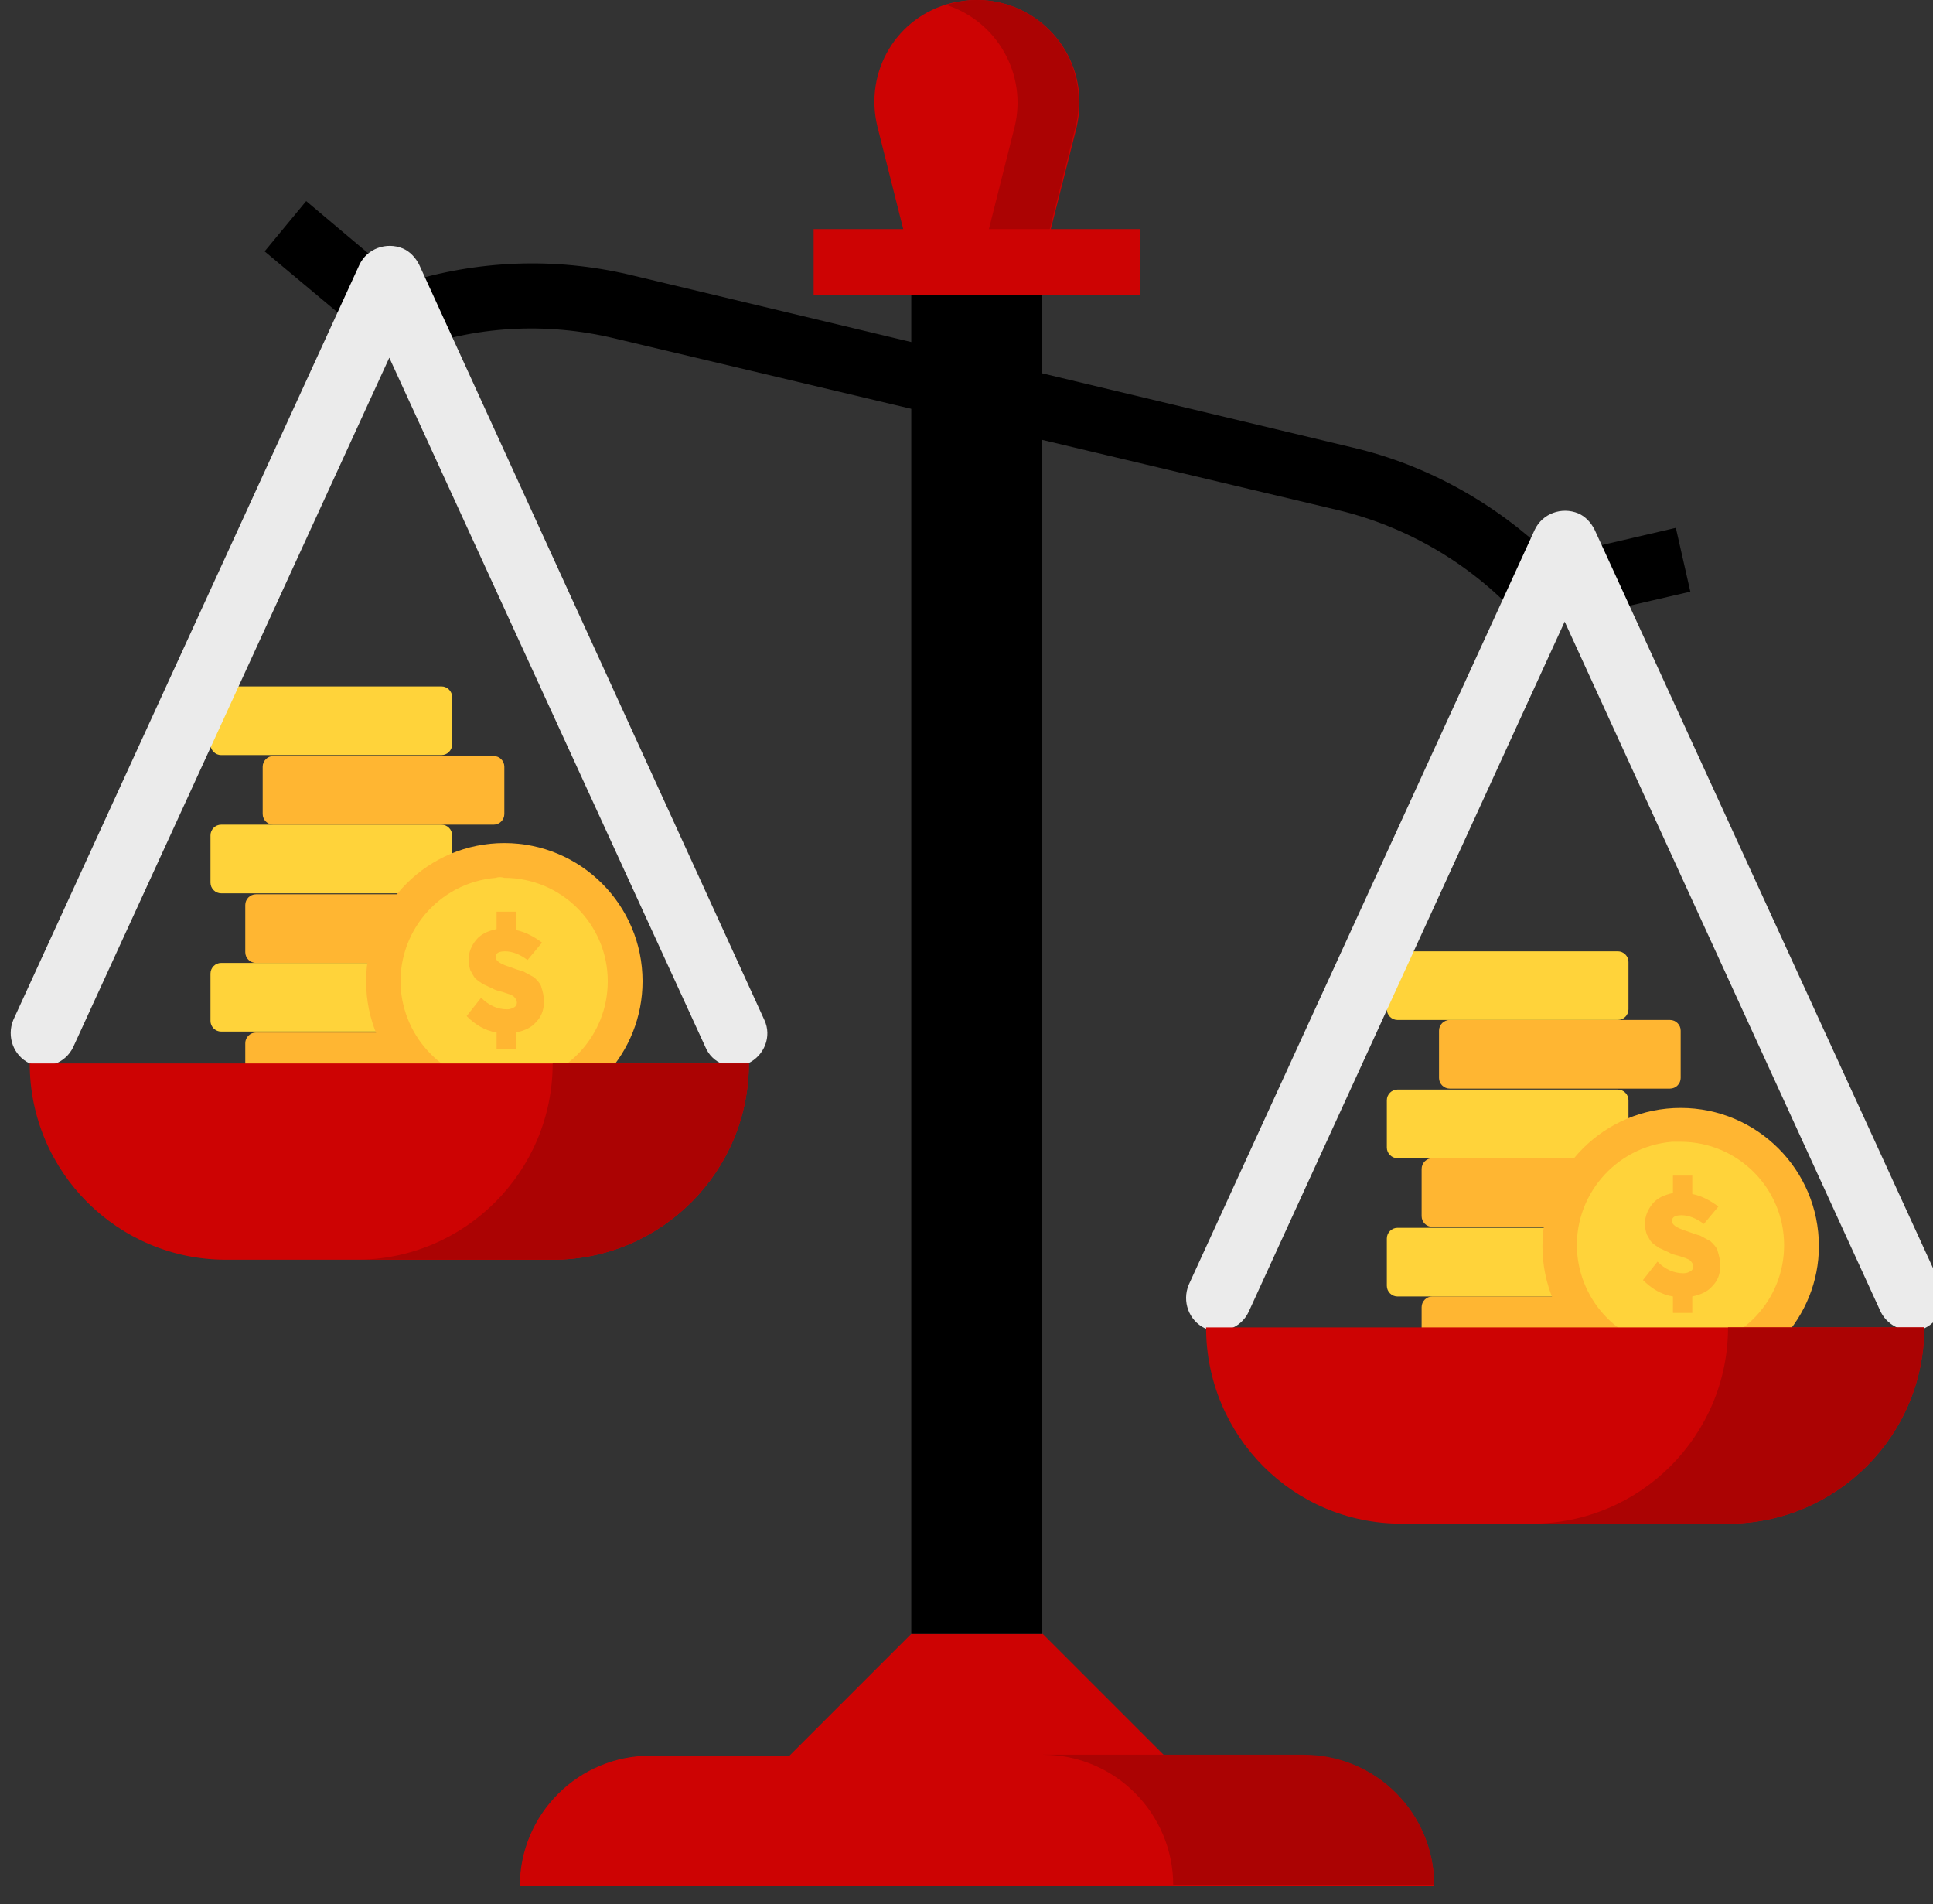 <?xml version="1.0" encoding="UTF-8"?> <svg xmlns="http://www.w3.org/2000/svg" width="200" height="197" viewBox="0 0 200 197" fill="none"><rect x="0" y="0" width="200" height="197" fill="#333333" stroke="none"/><g clip-path="url(#clip0)"><path d="M26.479 106.81H49.281C49.881 106.81 50.381 107.31 50.381 107.91V112.811C50.381 113.411 49.881 113.911 49.281 113.911H26.479C25.879 113.911 25.378 113.411 25.378 112.811V107.91C25.378 107.31 25.879 106.81 26.479 106.81Z" fill="#FFB632"></path><path d="M22.878 99.609H45.681C46.281 99.609 46.781 100.11 46.781 100.71V105.61C46.781 106.21 46.281 106.71 45.681 106.71H22.878C22.278 106.71 21.778 106.21 21.778 105.61V100.71C21.778 100.11 22.278 99.609 22.878 99.609Z" fill="#FFD33A"></path><path d="M26.479 92.509H49.281C49.881 92.509 50.381 93.009 50.381 93.609V98.509C50.381 99.109 49.881 99.609 49.281 99.609H26.479C25.879 99.609 25.378 99.109 25.378 98.509V93.609C25.378 93.009 25.879 92.509 26.479 92.509Z" fill="#FFB632"></path><path d="M22.878 85.308H45.681C46.281 85.308 46.781 85.808 46.781 86.408V91.309C46.781 91.909 46.281 92.409 45.681 92.409H22.878C22.278 92.409 21.778 91.909 21.778 91.309V86.408C21.778 85.808 22.278 85.308 22.878 85.308Z" fill="#FFD33A"></path><path d="M52.181 114.011C59.085 114.011 64.682 108.414 64.682 101.51C64.682 94.605 59.085 89.008 52.181 89.008C45.277 89.008 39.68 94.605 39.68 101.51C39.68 108.414 45.277 114.011 52.181 114.011Z" fill="#FFD33A"></path><path d="M53.481 115.711C53.081 115.711 52.681 115.811 52.181 115.811C44.28 115.811 37.88 109.41 37.88 101.51C37.88 93.609 44.28 87.208 52.181 87.208C60.082 87.208 66.482 93.609 66.482 101.51C66.482 108.91 60.782 115.111 53.481 115.711ZM51.281 90.809C45.38 91.309 40.98 96.509 41.48 102.41C41.98 107.91 46.581 112.211 52.181 112.211C52.481 112.211 52.781 112.211 53.081 112.211C58.582 111.711 62.882 107.11 62.882 101.51C62.882 95.609 58.082 90.809 52.181 90.809C51.881 90.709 51.581 90.709 51.281 90.809Z" fill="#FFB632"></path><path d="M28.279 78.207H51.081C51.681 78.207 52.181 78.707 52.181 79.308V84.208C52.181 84.808 51.681 85.308 51.081 85.308H28.279C27.679 85.308 27.179 84.808 27.179 84.208V79.308C27.179 78.707 27.679 78.207 28.279 78.207Z" fill="#FFB632"></path><path d="M22.878 71.007H45.681C46.281 71.007 46.781 71.507 46.781 72.107V77.007C46.781 77.608 46.281 78.108 45.681 78.108H22.878C22.278 78.108 21.778 77.608 21.778 77.007V72.107C21.778 71.507 22.278 71.007 22.878 71.007Z" fill="#FFD33A"></path><path d="M56.282 103.61C56.282 104.51 55.981 105.21 55.481 105.71C54.981 106.31 54.281 106.61 53.381 106.81V108.51H51.381V106.81C50.181 106.61 49.181 106.01 48.281 105.11L49.781 103.21C50.581 104.01 51.481 104.41 52.481 104.41C52.781 104.41 52.981 104.31 53.181 104.21C53.381 104.11 53.481 103.91 53.481 103.71C53.481 103.51 53.381 103.31 53.181 103.11C52.981 102.91 52.581 102.81 51.981 102.61C51.581 102.51 51.181 102.41 50.881 102.21C50.581 102.11 50.281 101.91 49.981 101.81C49.681 101.61 49.381 101.41 49.181 101.21C48.981 101.01 48.881 100.71 48.681 100.41C48.581 100.11 48.481 99.71 48.481 99.309C48.481 98.509 48.781 97.809 49.281 97.209C49.781 96.609 50.481 96.309 51.381 96.109V94.309H53.381V96.209C54.381 96.409 55.281 96.909 56.081 97.509L54.581 99.309C53.781 98.709 52.981 98.409 52.281 98.409C51.581 98.409 51.281 98.609 51.281 99.009C51.281 99.409 51.781 99.71 52.681 100.009C53.281 100.21 53.781 100.41 54.181 100.51C54.581 100.71 54.881 100.91 55.281 101.11C55.581 101.41 55.882 101.71 55.981 102.01C56.181 102.61 56.282 103.11 56.282 103.61Z" fill="#FFB632"></path><path d="M148.19 134.113H170.992C171.592 134.113 172.092 134.613 172.092 135.213V140.113C172.092 140.713 171.592 141.213 170.992 141.213H148.19C147.59 141.213 147.09 140.713 147.09 140.113V135.213C147.09 134.613 147.59 134.113 148.19 134.113Z" fill="#FFB632"></path><path d="M144.59 127.012H167.392C167.992 127.012 168.492 127.512 168.492 128.112V133.013C168.492 133.613 167.992 134.113 167.392 134.113H144.59C143.99 134.113 143.49 133.613 143.49 133.013V128.112C143.49 127.512 143.99 127.012 144.59 127.012Z" fill="#FFD33A"></path><path d="M148.19 119.811H170.992C171.592 119.811 172.092 120.311 172.092 120.912V125.812C172.092 126.412 171.592 126.912 170.992 126.912H148.19C147.59 126.912 147.09 126.412 147.09 125.812V120.912C147.09 120.311 147.59 119.811 148.19 119.811Z" fill="#FFB632"></path><path d="M144.59 112.711H167.392C167.992 112.711 168.492 113.211 168.492 113.811V118.711C168.492 119.311 167.992 119.811 167.392 119.811H144.59C143.99 119.811 143.49 119.311 143.49 118.711V113.811C143.49 113.211 143.99 112.711 144.59 112.711Z" fill="#FFD33A"></path><path d="M173.893 141.313C180.797 141.313 186.394 135.716 186.394 128.812C186.394 121.908 180.797 116.311 173.893 116.311C166.988 116.311 161.391 121.908 161.391 128.812C161.391 135.716 166.988 141.313 173.893 141.313Z" fill="#FFD33A"></path><path d="M175.193 143.114C174.793 143.114 174.393 143.214 173.893 143.214C165.992 143.214 159.591 136.813 159.591 128.912C159.591 121.011 165.992 114.611 173.893 114.611C181.793 114.611 188.194 121.011 188.194 128.912C188.194 136.213 182.493 142.413 175.193 143.114ZM172.993 118.111C167.092 118.611 162.692 123.812 163.192 129.712C163.692 135.213 168.292 139.513 173.893 139.513C174.193 139.513 174.493 139.513 174.793 139.513C180.293 139.013 184.594 134.413 184.594 128.812C184.594 122.912 179.793 118.111 173.893 118.111C173.593 118.111 173.293 118.111 172.993 118.111Z" fill="#FFB632"></path><path d="M149.99 105.51H172.793C173.393 105.51 173.893 106.01 173.893 106.61V111.511C173.893 112.111 173.393 112.611 172.793 112.611H149.99C149.39 112.611 148.89 112.111 148.89 111.511V106.61C148.89 106.01 149.39 105.51 149.99 105.51Z" fill="#FFB632"></path><path d="M144.59 98.409H167.392C167.992 98.409 168.492 98.909 168.492 99.51V104.41C168.492 105.01 167.992 105.51 167.392 105.51H144.59C143.99 105.51 143.49 105.01 143.49 104.41V99.51C143.49 98.909 143.99 98.409 144.59 98.409Z" fill="#FFD33A"></path><path d="M177.993 130.912C177.993 131.813 177.693 132.513 177.193 133.013C176.693 133.613 175.993 133.913 175.093 134.113V135.813H173.093V134.113C171.892 133.913 170.892 133.313 169.992 132.413L171.492 130.512C172.293 131.312 173.193 131.713 174.193 131.713C174.493 131.713 174.693 131.613 174.893 131.513C175.093 131.413 175.193 131.212 175.193 131.012C175.193 130.812 175.093 130.612 174.893 130.412C174.693 130.212 174.293 130.112 173.693 129.912C173.293 129.812 172.893 129.712 172.593 129.512C172.293 129.412 171.993 129.212 171.692 129.112C171.392 128.912 171.092 128.712 170.892 128.512C170.692 128.312 170.592 128.012 170.392 127.712C170.292 127.412 170.192 127.012 170.192 126.612C170.192 125.812 170.492 125.112 170.992 124.512C171.492 123.912 172.193 123.612 173.093 123.412V121.612H175.093V123.512C176.093 123.712 176.993 124.212 177.793 124.812L176.293 126.612C175.493 126.012 174.693 125.712 173.993 125.712C173.293 125.712 172.993 125.912 172.993 126.312C172.993 126.712 173.493 127.012 174.393 127.312C174.993 127.512 175.493 127.712 175.893 127.812C176.293 128.012 176.593 128.212 176.993 128.412C177.293 128.712 177.593 129.012 177.693 129.312C177.893 130.012 177.993 130.412 177.993 130.912Z" fill="#FFB632"></path><path d="M158.691 64.606C157.991 64.406 157.491 64.106 156.991 63.606C152.09 58.306 145.59 54.505 138.589 52.805L63.582 35.003C56.481 33.303 49.081 33.703 42.28 36.303C41.18 36.703 39.88 36.504 38.98 35.703L27.379 26.003L31.679 20.802L41.78 29.303C49.381 26.903 57.382 26.603 65.082 28.403L139.989 46.304C147.69 48.105 154.791 52.105 160.491 57.605L173.393 54.605L174.893 61.206L160.191 64.606C159.791 64.806 159.191 64.806 158.691 64.606Z" fill="black"></path><path d="M148.39 195.119H53.781C53.781 187.618 59.882 181.617 67.282 181.617H134.889C142.39 181.517 148.39 187.618 148.39 195.119Z" fill="#CD0303"></path><path d="M121.388 182.517H80.784L94.285 169.016H107.886L121.388 182.517Z" fill="#CD0303"></path><path d="M134.889 181.517H107.886C115.387 181.517 121.388 187.618 121.388 195.018H148.39C148.39 187.618 142.39 181.517 134.889 181.517Z" fill="#AB0303"></path><path d="M107.786 27.003H94.285V169.016H107.786V27.003Z" fill="black"></path><path d="M107.886 27.003H94.285L90.785 13.101C89.385 7.401 92.785 1.7 98.486 0.3C99.385 0.1 100.186 0 101.086 0C106.886 0 111.687 4.7 111.687 10.601C111.687 11.501 111.587 12.301 111.387 13.201L107.886 27.003Z" fill="#CD0303"></path><path d="M101.086 0C99.986 0 98.986 0.2 97.885 0.5C103.186 2.2 106.286 7.701 104.986 13.101L101.486 27.003H107.786L111.287 13.101C112.687 7.401 109.286 1.7 103.586 0.3C102.786 0.1 101.986 0 101.086 0Z" fill="#AB0303"></path><path d="M117.987 23.702H84.184V30.503H117.987V23.702Z" fill="#CD0303"></path><path d="M72.983 108.31L40.28 37.004L7.577 108.31C6.777 110.01 4.777 110.711 3.076 110.01C1.376 109.21 0.676 107.21 1.376 105.51L37.18 27.403C37.98 25.703 39.98 25.002 41.68 25.703C42.38 26.003 42.98 26.603 43.38 27.403L79.084 105.51C79.884 107.21 79.084 109.21 77.383 110.01C75.683 110.811 73.683 110.01 72.983 108.31Z" fill="#EBEBEB"></path><path d="M194.595 135.713L161.891 64.306L129.188 135.713C128.388 137.413 126.388 138.113 124.688 137.413C122.988 136.613 122.288 134.613 122.988 132.913L158.791 54.805C159.591 53.105 161.591 52.405 163.292 53.105C163.992 53.405 164.592 54.005 164.992 54.805L200.795 132.913C201.595 134.613 200.795 136.613 199.095 137.413C197.395 138.113 195.395 137.313 194.595 135.713Z" fill="#EBEBEB"></path><path d="M124.788 137.313H199.095C199.095 148.514 189.994 157.615 178.793 157.615H144.99C133.789 157.615 124.788 148.514 124.788 137.313Z" fill="#CD0303"></path><path d="M178.793 137.313C178.793 148.514 169.692 157.615 158.491 157.615H178.793C189.994 157.615 199.095 148.514 199.095 137.313H178.793Z" fill="#AB0303"></path><path d="M3.076 110.01H77.484C77.484 121.212 68.383 130.312 57.182 130.312H23.378C12.177 130.312 3.076 121.212 3.076 110.01Z" fill="#CD0303"></path><path d="M57.182 110.01C57.182 121.212 48.081 130.312 36.88 130.312H57.182C68.383 130.312 77.484 121.212 77.484 110.01H57.182Z" fill="#AB0303"></path></g><defs><clipPath id="clip0"><rect width="200" height="196.1" fill="white"></rect></clipPath></defs></svg> 